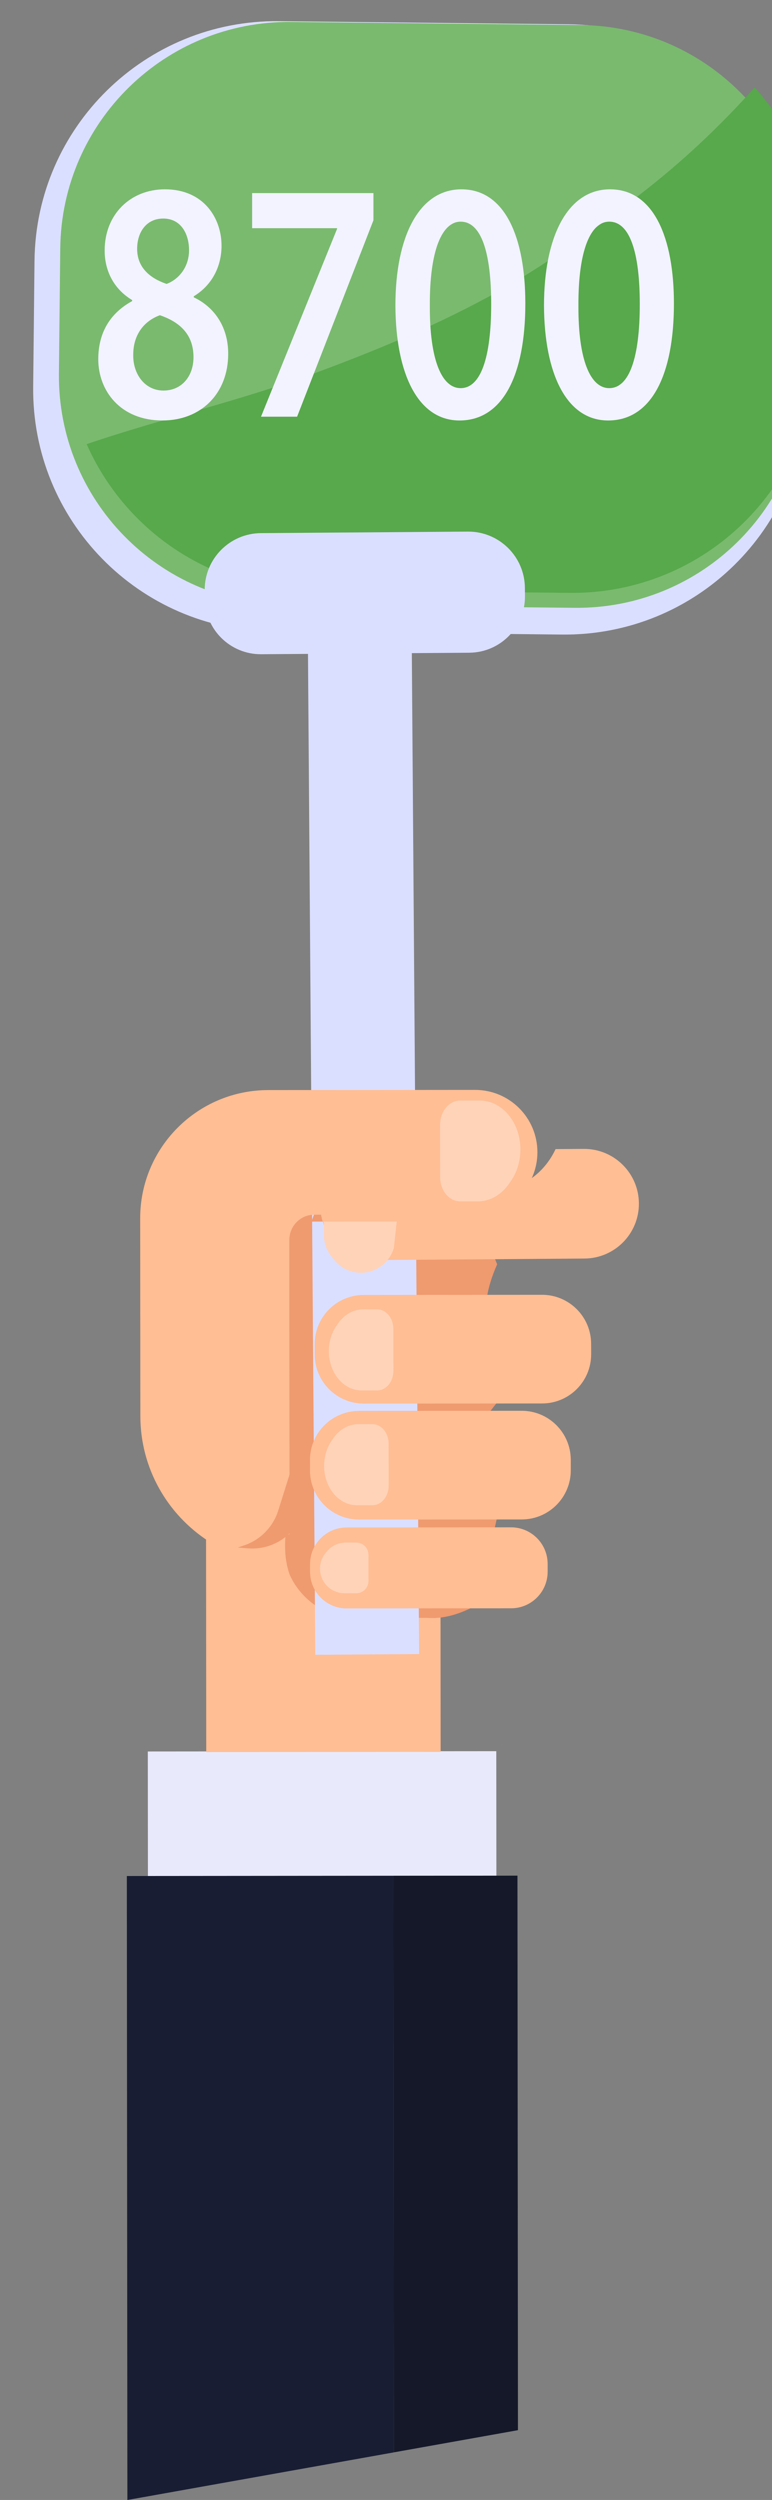 <svg width="117.39mm" height="379.82mm" version="1.1" viewBox="0 0 117.39 379.82" xmlns="http://www.w3.org/2000/svg">
 <rect x="0" y="0" width="117.39" height="379.82" fill="#808080" stroke="none"/>
 <g transform="translate(-2.385,-2.323)">
  <path d="m77.864 287.3-52.987 0.046-0.017-18.918 52.99-0.047 0.015 18.919" fill="#e8eafc"/>
  <path d="m69.359 235.18-35.642 0.031 0.029 33.308 35.642-0.031-0.029-33.308" fill="#ffbe94"/>
  <path d="m79.536 208.89c-0.736-0.705-1.33-1.438-1.799-2.194-2.376-3.822-1.558-8.199 0.243-12.286-0.171-0.403-0.325-0.815-0.463-1.233-0.718-0.916-1.304-1.929-1.769-3.003-0.869-0.586-1.695-1.258-2.474-2.005-0.486-0.466-0.921-0.973-1.317-1.508-1.831-0.225-3.666-0.43-5.514-0.476-1.198-8.3e-4 -2.409 1.8e-4 -3.611 8.3e-4 -8.424 8e-3 -16.446 0.015-16.446 0.015s0.022 22.715 0.036 39.325c7.04e-4 0.576 2.4e-5 1.144-0.002 1.706 0.315 5.04-1.703 9.47 0.015 14.345 1.965 4.361 6.439 6.859 10.797 6.715 0.853 5e-3 1.742-0.085 2.664-0.282 0.806-0.012 1.624-3e-3 2.444 0.015 0.823 0.018 1.652 0.044 2.481 0.067 0.832 0.022 1.663 0.04 2.484 0.035 2.426 0.193 4.738-0.521 6.94-1.613 0.25-0.622 0.538-1.233 0.87-1.833 0.42-0.569 0.837-1.138 1.257-1.707-0.352-0.903-0.381-1.965-0.237-3.027 1.22-5.391 4.154-11.04-0.189-15.71-0.362-0.651-0.723-1.314-1.052-1.998-0.244-1.027 3.03e-4 -2.054 0.487-3.08 1.468-3.338 6.363-6.422 4.156-10.27" fill="#f09a6f"/>
 </g>
 <g transform="matrix(.03 -.005 -.005 -.03 -309.85 438.61)">
  <path d="m12266 10617 110.2 620.5c116.8 657.6 744.7 1096 1402.3 979.2l1425.8-253.3c657.6-116.8 1096-744.6 979.2-1402.2l-110.2-620.48c-116.9-657.62-744.7-1096-1402.3-979.21l-1425.8 253.27c-657.6 116.83-1096 744.63-979.2 1402.2" fill="#dbdfff"/>
 </g>
 <g transform="matrix(.03 -.005 -.005 -.03 -309.85 438.61)">
  <path d="m12404 10662 109.2 614.7c110.5 621.8 704.1 1036.4 1326 925.9l1424.1-252.9c621.8-110.5 1036.4-704.2 925.9-1326l-109.2-614.7c-110.4-621.83-704.1-1036.4-1325.9-925.92l-1424.1 252.97c-621.9 110.47-1036.5 704.15-926 1326" fill="#7aba6f"/>
 </g>
 <g transform="matrix(.03 -.005 -.005 -.03 -309.85 438.61)">
  <path d="m16070 11499c-204-163.5-421.8-309.2-652.4-432.4-274.7-146.9-549.7-283.8-844.9-384.4-296.6-101.1-604.7-172.1-912.2-230.5-389.6-74.1-786.8-97.1-1177.8-161.1 115.3-450.16 483.5-814.34 970.8-900.9l1289.1-228.99c664.7-118.08 1299.3 325.07 1417.4 989.79l84.4 475.2c56 315.1-14.3 623.5-174.4 873.3" fill="#58a84c"/>
 </g>
 <g transform="matrix(.027 -.005 -.005 -.027 -309.85 438.61)">
  <path d="m14524 10234-8-45.5c-30-168.7 82.5-329.83 251.3-359.8l254.9-45.29-968.6-5452.8 566.2-100.59 968.6 5452.8 313.5-55.67c168.7-29.98 329.9 82.52 359.8 251.28l8.1 45.48c30.3 170.49-83.4 333.29-253.9 363.59l-1128.3 200.4c-170.5 30.3-333.3-83.4-363.6-253.9" fill="#dbdfff"/>
 </g>
 <path d="m72.243 165.59-31.465 0.028c-10.758 9e-3 -19.471 8.738-19.462 19.496l0.026 30.029c0.007 7.965 4.127 14.954 10.34 18.992 0.011 8e-5 0.022-2e-3 0.03-3e-3 1.885-0.117 3.764-0.023 5.651 3e-3 1.764 0.024 3.49-0.213 5.247-0.264 0.112-4e-3 0.221 7.9e-4 0.33 9e-3 0.312-0.34 0.686-0.622 1.105-0.824l-0.039-44.704c-0.003-2.1 1.699-3.804 3.798-3.805l24.454-0.021c5.23-5e-3 9.463-4.247 9.46-9.476-0.004-5.229-4.247-9.464-9.474-9.459" fill="#ffbe94"/>
 <path d="m82.624 179.46-1.994 2e-3c-1.585 3.006-4.736 5.057-8.372 5.061l-24.511 0.022c-0.141 0.339-0.26 0.691-0.358 1.053l26.117-0.023c3.958-3e-3 7.392-2.482 9.119-6.114" fill="#f09a6f"/>
 <g transform="matrix(.027 -.005 -.005 -.027 -309.85 438.61)">
  <path d="m14533 6769.2c-29.3-164.96 80.7-322.44 245.7-351.74l1140.1-202.52c164.9-29.31 322.4 80.66 351.7 245.63 29.3 164.96-80.7 322.44-245.6 351.74l-153.5 27.26c-85.9-120.23-226.1-187.71-369.3-162.27l-944.9 167.86c-11.1-23.63-19.4-49.04-24.2-75.96" fill="#ffbe94"/>
 </g>
 <path d="m60.328 185.59-0.433 3.986c-0.634 2.246-2.68 3.797-5.013 3.799-1.597 2e-3 -3.104-0.728-4.094-1.979l-0.41-0.518c-0.727-0.919-1.123-2.057-1.123-3.23l-0.004-2.048 11.078-0.01" fill="#ffd3b8"/>
 <path d="m82.431 213.23-27.104 0.024c-4.121 3e-3 -7.468-3.336-7.47-7.459l-9.04e-4 -1.581c-5e-3 -4.123 3.335-7.468 7.459-7.471l27.102-0.024c4.121-3e-3 7.468 3.336 7.47 7.459l0.004 1.581c0.002 4.123-3.337 7.468-7.459 7.471" fill="#ffbe94"/>
 <path d="m59.817 201.9 5e-3 6.379c3e-3 1.639-1.1 2.969-2.46 2.97l-2.392 2e-3c-1.622 1e-3 -3.144-0.952-4.073-2.555-1.272-2.198-1.179-5.148 0.234-7.22l0.242-0.358c0.942-1.381 2.347-2.183 3.829-2.183l2.149-2e-3c1.36-1e-3 2.466 1.327 2.466 2.966" fill="#ffd3b8"/>
 <path d="m66.927 178.84-7e-3 -7.936c-0.003-2.039 1.368-3.694 3.059-3.695l2.976-3e-3c2.019-2e-3 3.911 1.185 5.067 3.179 1.583 2.734 1.466 6.404-0.289 8.981l-0.304 0.445c-1.169 1.718-2.917 2.715-4.762 2.716l-2.673 2e-3c-1.694 2e-3 -3.067-1.65-3.067-3.69" fill="#ffd3b8"/>
 <path d="m79.334 230.85-24.727 0.022c-4.121 3e-3 -7.468-3.336-7.47-7.459l-9.04e-4 -1.581c-0.005-4.122 3.335-7.468 7.459-7.471l24.727-0.021c4.121-3e-3 7.468 3.336 7.47 7.459l8.93e-4 1.581c0.005 4.122-3.335 7.468-7.459 7.471" fill="#ffbe94"/>
 <path d="m59.096 219.34 0.008 6.379c3.14e-4 1.64-1.1 2.969-2.46 2.97l-2.394 3e-3c-1.622 1e-3 -3.142-0.953-4.07-2.555-1.275-2.198-1.181-5.148 0.231-7.219l0.242-0.358c0.942-1.382 2.347-2.183 3.831-2.184l2.149-2e-3c1.36-1e-3 2.463 1.327 2.463 2.966" fill="#ffd3b8"/>
 <path d="m77.719 244.35-25.003 0.022c-3.07 2e-3 -5.564-2.485-5.566-5.557l-6.83e-4 -1.178c-0.002-3.072 2.486-5.564 5.556-5.567l25.003-0.022c3.073-3e-3 5.564 2.485 5.566 5.557l6.88e-4 1.178c0.005 3.071-2.483 5.564-5.556 5.567" fill="#ffbe94"/>
 <path d="m56.029 236.22 0.003 3.987c8.24e-4 1.024-0.827 1.856-1.848 1.857l-1.798 2e-3c-1.219 1e-3 -2.36-0.595-3.058-1.597-0.957-1.373-0.886-3.217 0.174-4.512l0.184-0.224c0.707-0.863 1.762-1.364 2.877-1.365l1.614-1e-3c1.023-1e-3 1.853 0.829 1.854 1.853" fill="#ffd3b8"/>
 <path d="m44.418 222.79-2.11 6.709c-0.783 2.488-2.706 4.453-5.178 5.289l-0.965 0.327 1.493 0.127c3.603 0.306 6.98-1.793 8.299-5.16l-1.539-7.292" fill="#f09a6f"/>
 <path d="m78.759 369.22-0.075-84.25-18.871 0.016 0.077 87.602 18.868-3.369" fill="#141829"/>
 <path d="m59.814 284.99-40.527 0.035 0.083 94.802 40.522-7.235-0.077-87.602" fill="#191d33"/>
 <g transform="scale(.899 1.113)" fill="#f2f3ff" stroke-width="1.171" style="font-feature-settings:normal;font-variant-caps:normal;font-variant-ligatures:no-common-ligatures;font-variant-numeric:normal" aria-label="8700">
  <path d="m27.469 57.398c6.527 0 11.129-3.663 11.129-9.11 0-3.804-2.489-6.433-5.823-7.701v-0.141c3.334-1.643 4.696-4.32 4.696-6.903 0-3.757-3.005-7.701-9.579-7.701-5.776 0-10.19 3.381-10.19 8.358 0 2.677 1.456 5.212 4.649 6.762v0.141c-3.522 1.55-5.729 4.132-5.729 7.936 0 4.273 3.71 8.358 10.847 8.358zm0.188-4.085c-3.24 0-5.212-2.348-5.118-4.931 0-2.536 1.643-4.508 4.508-5.353 3.381 0.939 5.682 2.63 5.682 5.729 0 2.63-2.019 4.555-5.071 4.555zm-0.047-23.479c3.099 0 4.367 2.207 4.367 4.32 0 2.301-1.737 3.991-3.804 4.602-2.911-0.798-4.978-2.301-4.978-4.79 0-2.207 1.503-4.132 4.414-4.132z"/>
  <path d="m42.644 26.359v4.79h14.369v0.094l-12.866 25.639h6.104l12.913-26.813v-3.71z"/>
  <path d="m78.057 25.843c-7.138 0-11.176 6.386-11.176 15.872 0.047 9.297 3.804 15.684 10.847 15.684 7.278 0 11.129-6.151 11.129-15.965 0-9.016-3.428-15.59-10.8-15.59zm-0.141 4.414c3.475 0 5.165 4.179 5.165 11.27 0 7.325-1.784 11.458-5.165 11.458-3.193 0-5.259-3.85-5.212-11.27-0.047-7.654 2.113-11.458 5.212-11.458z"/>
  <path d="m103.19 25.843c-7.138 0-11.176 6.386-11.176 15.872 0.047 9.297 3.804 15.684 10.847 15.684 7.278 0 11.129-6.151 11.129-15.965 0-9.016-3.428-15.59-10.8-15.59zm-0.141 4.414c3.475 0 5.165 4.179 5.165 11.27 0 7.325-1.784 11.458-5.165 11.458-3.193 0-5.259-3.85-5.212-11.27-0.047-7.654 2.113-11.458 5.212-11.458z"/>
 </g>
</svg>
